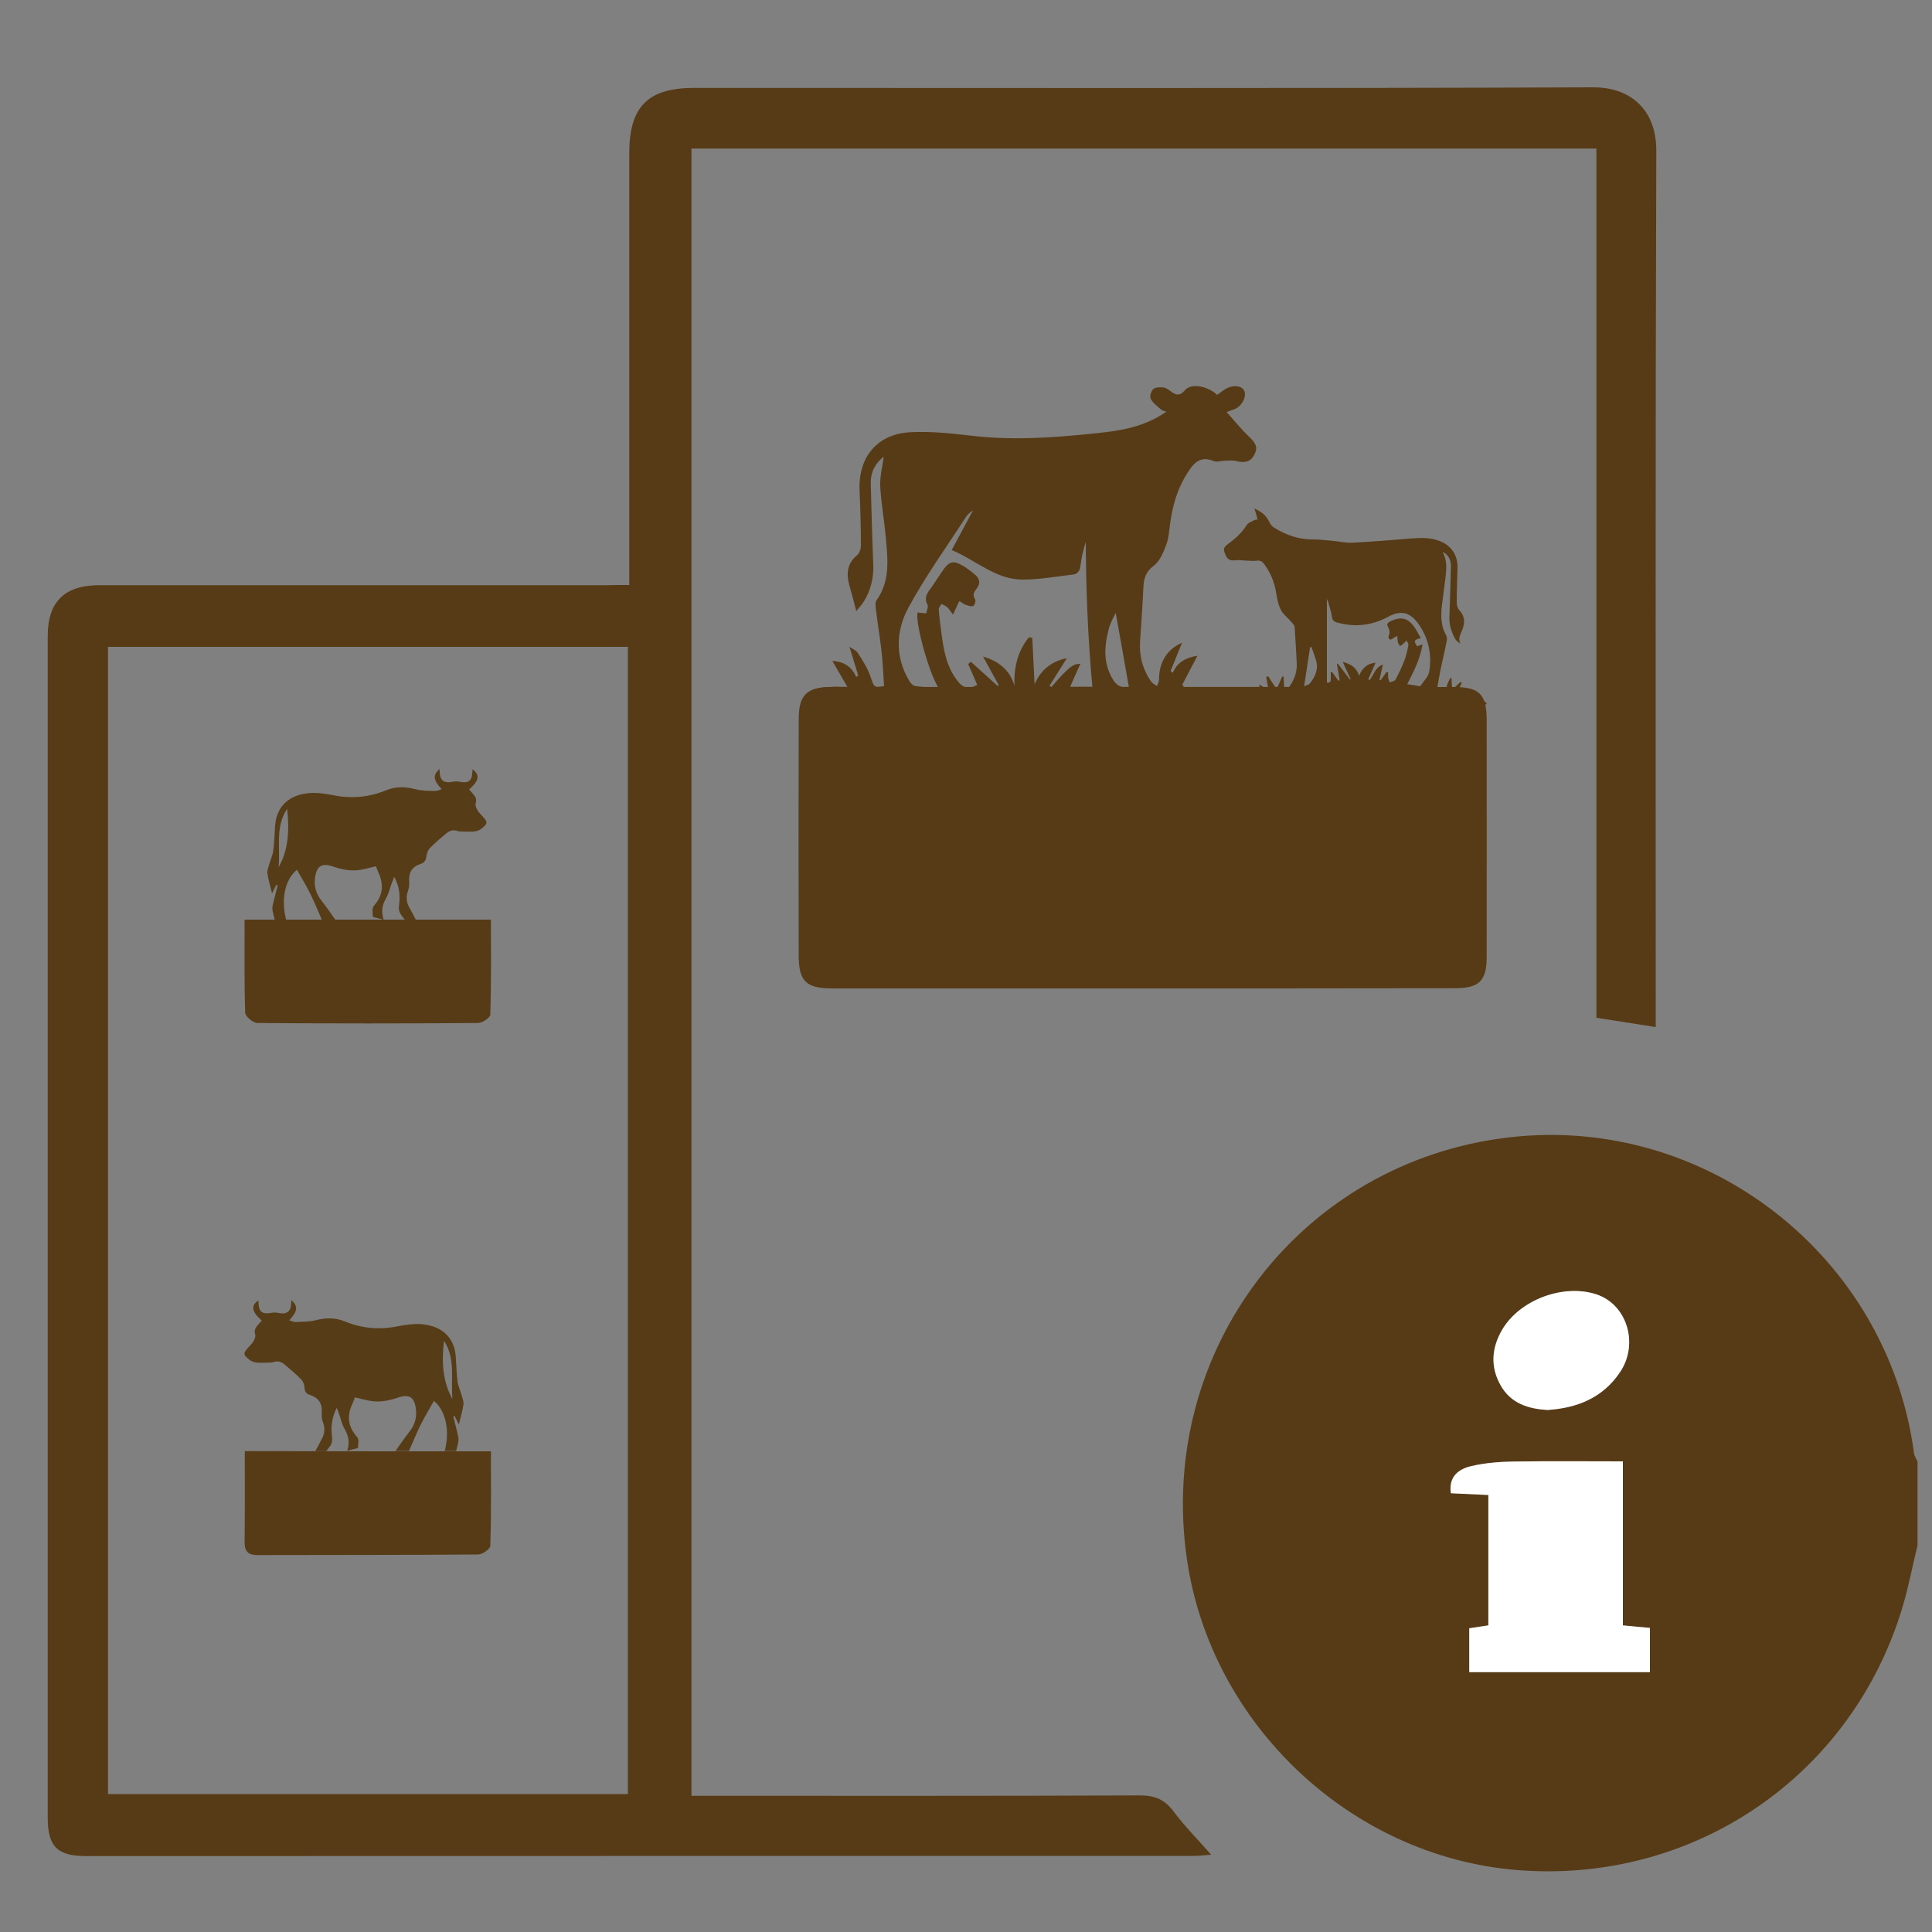 <?xml version="1.0" encoding="utf-8"?>
<!-- Generator: Adobe Illustrator 23.0.5, SVG Export Plug-In . SVG Version: 6.00 Build 0)  -->
<svg version="1.1" id="Layer_1" xmlns="http://www.w3.org/2000/svg" xmlns:xlink="http://www.w3.org/1999/xlink" x="0px" y="0px"
	 viewBox="0 0 100 100" style="enable-background:new 0 0 100 100;" xml:space="preserve">
<rect x="0" y="0" width="100" height="100" fill="#808080" stroke="none"/>
<style type="text/css">
	.st0{fill:none;stroke:#573B17;stroke-miterlimit:10;}
	.st1{fill:#573B17;}
	.st2{fill:#FFFFFF;}
	.st3{fill:none;stroke:#573B17;stroke-width:3;stroke-miterlimit:10;}
	.st4{fill:#573C18;}
</style>
<path class="st0" d="M-125.89,97.57c-0.28,0.03-0.52,0.04-0.75,0.08c-3.89,0.61-7.31-1.48-8.49-5.24c-0.11-0.34-0.06-0.96,0.15-1.12
	c1.91-1.44,3.64-3.2,6.09-3.75c0.44-0.1,0.9-0.11,1.29-0.16c-0.47-2.01-1.13-3.99-1.34-6.01c-0.22-2.17-0.03-4.38,0.08-6.57
	c0.02-0.36,0.5-0.88,0.86-0.99c0.25-0.08,0.89,0.34,1,0.66c0.89,2.5,2.75,4.21,4.6,5.95c0.45,0.43,0.97,0.78,1.42,1.21
	c1.79,1.73,3.55,2.18,6.26,1.6c4.84-1.05,9.88-1.04,14.81,0.19c0.39,0.1,0.93,0.09,1.26-0.11c3.17-1.95,6.06-4.24,8.32-7.23
	c0.52-0.68,0.8-1.55,1.29-2.26c0.26-0.38,0.74-0.62,1.12-0.92c0.3,0.39,0.8,0.76,0.86,1.19c0.6,4.23,0.24,8.36-1.52,12.31
	c-0.1,0.22-0.18,0.45-0.35,0.87c3.23-0.23,5.24,1.93,7.54,3.5c0.63,0.43,0.69,0.93,0.42,1.61c-1.58,4.01-4.54,5.7-8.84,5.03
	c-0.11-0.02-0.24,0.01-0.49,0.03c0,1.04,0.03,2.07,0,3.1c-0.11,3.77-1.32,7.15-3.62,10.15c-1.65,2.15-3.08,4.43-3.48,7.18
	c2.06,1.36,2.46,2.34,1.99,4.71c-1.02,5.14-4.43,8.11-10.32,8.87c-3.46,0.45-6.8-0.07-9.85-1.89c-2.62-1.56-4.16-3.89-4.75-6.85
	c-0.31-1.56-0.06-2.97,1.45-3.93c0.25-0.16,0.43-0.82,0.31-1.11c-0.8-1.86-1.39-3.9-2.6-5.46c-3.26-4.2-4.89-8.81-4.64-14.11
	C-125.8,97.96-125.85,97.8-125.89,97.57z M-116.4,117.94c5.46,0.79,10.74,1.16,16.01-0.05c0.6-0.14,0.96-0.29,1.08-0.93
	c0.49-2.49,1.59-4.74,3.19-6.68c3.59-4.37,4.32-9.38,3.56-14.77c-0.83-5.86-4.75-10.07-10.5-10.66c-3.36-0.34-6.82-0.27-10.19,0.07
	c-4.78,0.48-8.12,3.27-9.53,7.82c-1.81,5.83-1.59,11.57,2.22,16.73C-118.63,112.05-116.94,114.74-116.4,117.94z M-114.54,120.21
	c-0.62,0-1.25-0.04-1.86,0.01c-1.98,0.16-2.38,0.75-1.87,2.67c0.65,2.48,2.17,4.27,4.44,5.4c2.57,1.28,5.32,1.61,8.13,1.19
	c4.02-0.61,7.14-2.4,8.24-6.66c0.68-2.64,0.12-3.39-2.59-2.9C-104.88,120.79-109.69,121.05-114.54,120.21z M-88.76,77.8
	c-2.73,2.38-5.39,4.7-7.63,6.64c1.26,1.26,2.63,2.65,4.08,4.11C-89.74,85.77-88.91,81.9-88.76,77.8z M-132.92,92.38
	c0.33,0.49,0.64,1.02,1.02,1.49c1.54,1.9,3.08,2.38,5.4,1.64c0.35-0.11,0.82-0.38,0.92-0.68c0.43-1.29,0.74-2.61,1.09-3.91
	C-127.56,88.71-129.53,89.04-132.92,92.38z M-83.16,91.96c-1.02-0.7-2.03-1.49-3.14-2.1c-1.63-0.91-3.73-0.57-5.05,0.73
	c-0.15,0.15-0.24,0.5-0.19,0.72c0.28,1.08,0.57,2.15,0.95,3.2c0.12,0.32,0.49,0.65,0.82,0.78C-86.98,96.33-84.55,95.14-83.16,91.96z
	 M-127.06,78.76c-0.38,2.5,0.93,7.6,2.54,9.5c0.29,0.35,0.75,0.56,1.03,0.76c1.34-1.41,2.54-2.69,3.64-3.85
	C-122.24,83.04-124.65,80.9-127.06,78.76z"/>
<path class="st1" d="M-73.58,100.87c0,3.53,0.02,7.06-0.01,10.59c-0.01,0.75,0.16,1.26,0.82,1.76c2.64,1.97,3.2,5.78,1.25,8.73
	c-1.17,1.76-2.49,3.43-3.83,5.06c-3.49,4.23-7.02,8.42-10.55,12.61c-0.45,0.54-0.95,1.08-1.53,1.45c-0.28,0.18-0.96,0.12-1.19-0.1
	c-0.22-0.22-0.15-0.79-0.12-1.2c0.01-0.16,0.27-0.3,0.4-0.46c4.96-5.97,9.93-11.94,14.86-17.93c1.06-1.29,1.39-2.82,0.96-4.46
	c-0.69-2.66-3.43-3.69-5.53-1.94c-1.72,1.43-3.19,3.15-4.82,4.68c-5.23,4.92-10.37,9.94-15.75,14.69
	c-5.29,4.66-7.02,10.42-5.95,17.15c0.41,2.57,0.54,5.1,0.2,7.67c-0.09,0.7-0.21,1.41-1.13,1.3c-0.91-0.11-0.93-0.81-0.79-1.52
	c0.64-3.18-0.26-6.27-0.47-9.4c-0.47-6.9,1.82-12.64,7.29-17c6.91-5.51,12.88-12,19.06-18.26c0.29-0.3,0.41-0.88,0.42-1.33
	c0.13-5.98,0.24-11.96,0.34-17.94c0.05-2.63,1.17-4.51,3.64-5.57c0.34-0.15,0.6-0.72,0.71-1.14c0.95-3.76,4.53-5.97,7.95-4.83
	c2.49,0.83,3.77,2.7,4.24,5.22c1.51,8.01,1.76,16.1,1.38,24.2c-0.27,5.8-0.87,11.59-1.37,17.38c-0.36,4.1-2.07,7.61-5.05,10.41
	c-4.03,3.78-8.17,7.44-12.26,11.15c-0.83,0.75-1.78,1.39-2.5,2.24c-0.47,0.56-0.65,1.37-0.88,2.1c-0.21,0.67-0.41,1.38-1.29,1.19
	c-0.88-0.19-0.8-0.92-0.65-1.61c0.32-1.47,0.85-2.67,2.12-3.75c4.76-4.08,9.36-8.34,13.97-12.6c2.76-2.55,4.21-5.77,4.65-9.52
	c0.98-8.47,1.7-16.96,1.37-25.48c-0.2-5.13-0.86-10.25-1.44-15.36c-0.27-2.36-1.97-3.86-4-3.9c-2.09-0.04-3.92,1.58-4.35,3.89
	c-0.1,0.53-0.12,1.07-0.12,1.61c-0.01,3.41-0.01,6.81-0.01,10.22C-73.56,100.87-73.57,100.87-73.58,100.87z M-75.58,91.47
	c-1.58,0.83-2.08,2.06-2.12,3.56c-0.09,4.4-0.19,8.8-0.27,13.2c-0.03,1.4,0,2.79,0,4.27c0.86-0.15,1.59-0.27,2.39-0.41
	C-75.58,105.26-75.58,98.46-75.58,91.47z"/>
<path class="st1" d="M-144.41,100.87c0-3.41,0.01-6.81-0.01-10.22c0-0.54-0.02-1.08-0.12-1.61c-0.43-2.31-2.26-3.92-4.35-3.89
	c-2.03,0.03-3.73,1.54-4,3.9c-0.58,5.11-1.24,10.23-1.44,15.36c-0.34,8.52,0.38,17.01,1.37,25.48c0.44,3.76,1.89,6.97,4.65,9.52
	c4.6,4.26,9.21,8.52,13.97,12.6c1.27,1.09,1.8,2.28,2.12,3.75c0.15,0.69,0.23,1.42-0.65,1.61c-0.87,0.19-1.07-0.51-1.29-1.19
	c-0.23-0.73-0.41-1.55-0.88-2.1c-0.71-0.85-1.67-1.49-2.5-2.24c-4.1-3.71-8.23-7.37-12.26-11.15c-2.99-2.8-4.7-6.31-5.05-10.41
	c-0.5-5.79-1.1-11.58-1.37-17.38c-0.38-8.1-0.13-16.19,1.38-24.2c0.47-2.52,1.75-4.39,4.24-5.22c3.42-1.14,7,1.08,7.95,4.83
	c0.11,0.42,0.37,1,0.71,1.14c2.47,1.06,3.6,2.94,3.64,5.57c0.1,5.98,0.21,11.96,0.34,17.94c0.01,0.45,0.13,1.04,0.42,1.33
	c6.19,6.26,12.15,12.75,19.06,18.26c5.47,4.36,7.76,10.09,7.29,17c-0.21,3.13-1.11,6.23-0.47,9.4c0.14,0.71,0.12,1.41-0.79,1.52
	c-0.92,0.11-1.04-0.6-1.13-1.3c-0.34-2.57-0.21-5.1,0.2-7.67c1.07-6.73-0.66-12.49-5.95-17.15c-5.38-4.75-10.52-9.77-15.75-14.69
	c-1.63-1.54-3.1-3.26-4.82-4.68c-2.11-1.75-4.84-0.72-5.53,1.94c-0.43,1.64-0.09,3.17,0.96,4.46c4.93,5.99,9.9,11.96,14.86,17.93
	c0.13,0.16,0.39,0.3,0.4,0.46c0.03,0.41,0.11,0.98-0.12,1.2c-0.23,0.22-0.91,0.28-1.19,0.1c-0.58-0.37-1.07-0.91-1.53-1.45
	c-3.53-4.19-7.07-8.38-10.55-12.61c-1.35-1.63-2.66-3.3-3.83-5.06c-1.96-2.95-1.4-6.76,1.25-8.73c0.67-0.5,0.83-1,0.82-1.76
	c-0.03-3.53-0.01-7.06-0.01-10.59C-144.39,100.87-144.4,100.87-144.41,100.87z M-142.38,112.09c0.8,0.14,1.53,0.26,2.39,0.41
	c0-1.48,0.02-2.87,0-4.27c-0.08-4.4-0.17-8.8-0.27-13.2c-0.03-1.5-0.54-2.73-2.12-3.56C-142.38,98.46-142.38,105.26-142.38,112.09z"
	/>
<path class="st1" d="M-116.4,117.94c-0.55-3.2-2.24-5.89-4.15-8.48c-3.81-5.16-4.03-10.9-2.22-16.73c1.41-4.54,4.75-7.34,9.53-7.82
	c3.37-0.34,6.82-0.41,10.19-0.07c5.75,0.59,9.67,4.79,10.5,10.66c0.76,5.4,0.03,10.4-3.56,14.77c-1.6,1.94-2.7,4.18-3.19,6.68
	c-0.13,0.64-0.49,0.79-1.08,0.93C-105.66,119.1-110.93,118.73-116.4,117.94z M-115.45,105.51c0.32-0.04,0.9,0.03,1.27-0.22
	c0.44-0.29,0.97-0.86,0.97-1.29c-0.01-0.72-0.66-0.89-1.39-0.76c-2.08,0.36-2.67,0.07-3.75-1.76c-0.36-0.6-0.86-1.1-1.46-0.61
	c-0.34,0.28-0.54,1.14-0.37,1.55C-119.36,104.41-117.76,105.39-115.45,105.51z M-101.93,105.44c2.41,0.01,4.53-1.36,5.07-3.2
	c0.12-0.42-0.26-0.99-0.41-1.49c-0.46,0.15-1.18,0.17-1.33,0.47c-0.88,1.81-2.17,2.48-4.16,1.97c-0.32-0.08-0.98,0.42-1.14,0.79
	c-0.11,0.25,0.29,0.93,0.63,1.12C-102.79,105.39-102.16,105.39-101.93,105.44z"/>
<path class="st1" d="M-114.54,120.21c4.85,0.85,9.66,0.58,14.49-0.29c2.71-0.49,3.27,0.26,2.59,2.9c-1.1,4.26-4.22,6.05-8.24,6.66
	c-2.81,0.43-5.56,0.09-8.13-1.19c-2.28-1.13-3.79-2.91-4.44-5.4c-0.5-1.92-0.11-2.51,1.87-2.67
	C-115.79,120.16-115.16,120.21-114.54,120.21z M-101.53,121.61c-1.7-0.02-3.3,1-3.59,2.27c-0.09,0.38,0.12,1.06,0.41,1.24
	c0.26,0.16,1.05-0.05,1.22-0.33c0.59-1,1.31-1.39,2.47-1.17c0.29,0.06,0.95-0.41,0.96-0.66c0.02-0.38-0.3-0.86-0.62-1.14
	C-100.92,121.61-101.38,121.64-101.53,121.61z M-114.38,121.63c-0.18,0.02-0.35,0.02-0.51,0.06c-0.67,0.15-1.4,0.3-1.28,1.2
	c0.12,0.88,0.77,0.77,1.5,0.81c0.63,0.03,1.22,0.6,1.84,0.91c0.46,0.23,0.94,0.41,1.42,0.61c0.09-0.54,0.42-1.19,0.23-1.61
	C-111.78,122.28-112.96,121.71-114.38,121.63z"/>
<path class="st1" d="M-88.76,77.8c-0.14,4.1-0.98,7.97-3.55,10.76c-1.45-1.46-2.82-2.85-4.08-4.11
	C-94.15,82.5-91.49,80.18-88.76,77.8z"/>
<path class="st1" d="M-132.92,92.38c3.39-3.34,5.36-3.67,8.43-1.46c-0.35,1.3-0.66,2.63-1.09,3.91c-0.1,0.3-0.57,0.57-0.92,0.68
	c-2.32,0.73-3.85,0.26-5.4-1.64C-132.28,93.4-132.59,92.86-132.92,92.38z"/>
<path class="st1" d="M-83.16,91.96c-1.39,3.18-3.82,4.37-6.6,3.32c-0.33-0.13-0.7-0.46-0.82-0.78c-0.38-1.04-0.68-2.12-0.95-3.2
	c-0.06-0.21,0.03-0.56,0.19-0.72c1.33-1.3,3.42-1.64,5.05-0.73C-85.19,90.47-84.19,91.26-83.16,91.96z"/>
<path class="st1" d="M-127.06,78.76c2.41,2.14,4.82,4.28,7.21,6.41c-1.1,1.16-2.31,2.44-3.64,3.85c-0.28-0.21-0.74-0.42-1.03-0.76
	C-126.13,86.36-127.44,81.26-127.06,78.76z"/>
<path class="st2" d="M-115.45,105.51c-2.31-0.13-3.91-1.1-4.74-3.08c-0.17-0.41,0.03-1.27,0.37-1.55c0.6-0.49,1.11,0.01,1.46,0.61
	c1.08,1.83,1.67,2.12,3.75,1.76c0.74-0.13,1.38,0.04,1.39,0.76c0.01,0.44-0.53,1.01-0.97,1.29
	C-114.55,105.54-115.13,105.47-115.45,105.51z"/>
<path class="st1" d="M-103.64,107.53c0.26,0.04,7.25-0.85,7.25-0.85s0.96-5.02,0.92-5.36c-0.04-0.34-1.36-2.94-1.36-2.94
	s-9.82,2.3-9.99,2.51c-0.18,0.21,0.51,3.57,0.68,3.74S-103.64,107.53-103.64,107.53z"/>
<path class="st2" d="M-102.26,105.51c2.31-0.13,3.91-1.1,4.74-3.08c0.17-0.41-0.03-1.27-0.37-1.55c-0.6-0.49-1.11,0.01-1.46,0.61
	c-1.08,1.83-1.67,2.12-3.75,1.76c-0.74-0.13-1.38,0.04-1.39,0.76c-0.01,0.44,0.53,1.01,0.97,1.29
	C-103.16,105.54-102.58,105.47-102.26,105.51z"/>
<g>
	<circle class="st3" cx="221.78" cy="61.01" r="47.65"/>
	<g>
		<path class="st1" d="M238.75,49.47c0.16-0.41,0.34-0.84,0.36-1.27c0.02-0.52-0.12-1.06-0.17-1.58c-0.02-0.24-0.11-0.53-0.01-0.71
			c0.49-0.86,0.41-1.8,0.45-2.72c0.02-0.34,0.03-0.71,0.49-0.69c0.42,0.03,0.5,0.35,0.46,0.72c-0.01,0.07,0,0.14-0.01,0.21
			c-0.07,0.38,0.09,0.61,0.46,0.65c0.8,0.09,1.61,0.29,2.39,0.2c1.01-0.12,2.01-0.44,3-0.73c1.4-0.41,2.88,0.47,3.18,1.97
			c-0.21,0.06-0.43,0.12-0.66,0.18c0.1,0.25,0.17,0.44,0.24,0.61c0.18-0.06,0.34-0.12,0.63-0.23c-0.26,1.41-0.83,2.57-1.6,3.81
			c0.54,0,0.93-0.01,1.32,0c0.85,0.02,1.28-0.36,1.35-1.23c0.16-2.05-0.61-3.74-2.02-5.16c-0.27-0.27-0.65-0.45-1.01-0.59
			c-0.49-0.19-0.85-0.44-0.84-1.03c0.01-0.62,0.32-1.12,0.88-1.33c0.98-0.36,1.01-0.4,1.01-1.45c0-0.19,0-0.38,0.02-0.57
			c0.03-0.48,0.29-0.78,0.75-0.94c1.05-0.36,1.21-1.2,0.37-1.95c-0.15-0.14-0.31-0.27-0.54-0.47c2.39-0.14,3.59,0.97,3.59,3.2
			c0,0.98-0.02,1.96,0.01,2.95c0.01,0.24,0.14,0.53,0.31,0.69c0.44,0.43,0.61,0.92,0.47,1.5c-0.15,0.62-0.34,1.22-0.54,1.93
			c-0.56-0.88-1.06-1.72-1.03-2.78c0.03-1.1,0.07-2.2,0.04-3.3c-0.02-0.57-0.18-1.14-0.28-1.71c-0.06,0.01-0.11,0.02-0.17,0.03
			c-0.12,1.14-0.26,2.27-0.36,3.41c-0.11,1.33-0.18,2.66,0.66,3.83c0.1,0.14,0.08,0.4,0.06,0.59c-0.07,0.72-0.18,1.43-0.24,2.15
			c-0.05,0.71-0.06,1.42-0.09,2.15c0.5,0.1,0.84-0.03,0.95-0.67c0.09-0.55,0.42-0.99,1.07-1.34c-0.17,0.58-0.31,1.02-0.44,1.47
			c0.35-0.37,0.57-0.88,1.26-0.74c-0.21,0.43-0.41,0.83-0.63,1.28c0.5,0.03,0.89,0.03,1.28,0.09c0.41,0.06,0.67,0.51,0.44,0.79
			c-0.13,0.15-0.42,0.22-0.63,0.22c-2.45,0.02-4.89,0.01-7.34,0.01c-5.96,0-11.92-0.01-17.88-0.01c-0.17,0-0.37,0.05-0.51-0.03
			c-0.19-0.11-0.44-0.29-0.46-0.46c-0.01-0.17,0.2-0.42,0.38-0.51c0.18-0.1,0.43-0.06,0.66-0.06c0.59-0.01,1.19,0,1.9,0
			c-0.26-0.83-0.41-1.63-0.76-2.34c-0.2-0.4-0.36-0.76-0.35-1.2c0.01-0.35-0.13-0.56-0.44-0.73c-0.33-0.18-0.6-0.45-0.9-0.68
			c0.03-0.05,0.06-0.1,0.09-0.15c0.33,0.09,0.66,0.19,0.99,0.28c0.02-0.03,0.04-0.07,0.06-0.1c-0.29-0.23-0.57-0.45-0.86-0.68
			c0.04-0.06,0.07-0.13,0.11-0.19c0.6,0.24,1.19,0.47,1.77,0.7c0.02-0.07,0.04-0.23,0.1-0.37c0.95-2.19,1.9-4.39,2.88-6.57
			c0.23-0.51,0.51-1.02,0.86-1.46c0.71-0.89,1.71-1.17,2.85-1.26c-0.49,0.72-0.49,0.72-0.19,1.6c0.03,0.08,0.06,0.16,0.08,0.25
			c0.27,0.92-0.05,1.67-0.9,2.11c-0.26,0.13-0.53,0.25-0.78,0.4c-0.73,0.43-0.78,1.2-0.1,1.67c0.54,0.37,0.81,0.84,0.91,1.48
			c0.06,0.37,0.23,0.88,0.5,1.02c0.64,0.33,0.64,0.81,0.6,1.37c-0.12,1.57,0.08,3.17-0.41,4.77
			C238.26,49.94,238.59,49.89,238.75,49.47z M245.01,47.9c-0.24,0.65-0.43,1.17-0.62,1.69c0.02,0.01,0.04,0.02,0.06,0.03
			c0.28-0.36,0.57-0.72,0.85-1.08c0.06,0.03,0.12,0.06,0.18,0.1c-0.05,0.29-0.11,0.58-0.17,0.93c0.21-0.13,0.37-0.24,0.58-0.37
			c0.08,0.23,0.15,0.42,0.25,0.7c0.2-0.1,0.43-0.16,0.55-0.3c0.78-0.93,1.26-2.01,1.48-3.19c0.03-0.15-0.12-0.33-0.19-0.5
			c-0.14,0.11-0.27,0.23-0.42,0.33c-0.15,0.1-0.32,0.18-0.47,0.27c-0.05-0.15-0.1-0.3-0.15-0.46c-0.04-0.12-0.06-0.25-0.09-0.37
			c-0.13,0.06-0.26,0.11-0.39,0.17c-0.16,0.08-0.32,0.16-0.49,0.24c-0.01-0.19-0.02-0.39-0.05-0.58c-0.02-0.15-0.02-0.33-0.11-0.44
			c-0.07-0.09-0.28-0.16-0.38-0.12c-1.7,0.71-3.41,0.71-5.27-0.04c0,1.69,0,3.29,0,4.91c0.75,0.13,0.78,0.1,0.8-0.81
			c0.23,0.14,0.44,0.26,0.75,0.45c-0.12-0.44-0.21-0.78-0.3-1.12c0.03-0.03,0.06-0.06,0.09-0.09c0.32,0.37,0.65,0.75,0.97,1.12
			c0.03-0.01,0.07-0.01,0.1-0.02c-0.19-0.5-0.37-0.99-0.55-1.45c0.43,0.02,0.63,0.23,1.18,1.33c0.05-0.46,0.09-0.85,0.13-1.24
			c0.07-0.01,0.13-0.02,0.2-0.03c0.09,0.39,0.18,0.77,0.29,1.24C244.06,48.68,244.3,48.17,245.01,47.9z M235.46,45.14
			c-0.31-0.13-0.59-0.1-0.7,0.2c-0.12,0.3-0.19,0.67-0.13,0.98c0.14,0.69,0.17,1.27-0.34,1.88c-0.28,0.34-0.27,0.93-0.37,1.41
			c-0.02,0.08,0.14,0.29,0.2,0.28c0.26-0.01,0.52-0.07,0.77-0.15c0.07-0.02,0.08-0.21,0.13-0.36c0.16,0.09,0.32,0.17,0.55,0.29
			c-0.06-0.23-0.1-0.4-0.15-0.56c0.02-0.02,0.05-0.04,0.07-0.07c0.22,0.27,0.45,0.53,0.69,0.83c1.34-1.28,0.68-2.87,0.91-4.14
			C236.46,45.51,235.95,45.34,235.46,45.14z"/>
		<path class="st1" d="M240.1,35.14c0.18,0.52,0.51,0.99,0.44,1.38c-0.07,0.38-0.55,0.69-0.86,1.02c-1,1.09-0.85,2.49,0.37,3.32
			c0.66,0.44,1.31,0.89,2.01,1.27c0.91,0.5,2.05,0.21,2.58-0.58c0.49-0.74,0.32-1.53-0.42-2.02c-0.18-0.12-0.39-0.25-0.5-0.43
			c-0.31-0.51,0.08-1.11,0.71-1.1c0.33,0.01,0.65,0.08,0.97,0.12c0.65,0.07,1.18-0.13,1.57-0.68c0.39-0.56,0.45-1.17,0.15-1.76
			c-0.13-0.24-0.48-0.52-0.74-0.52C244.28,35.12,242.18,35.14,240.1,35.14z"/>
	</g>
	<g>
		<path class="st1" d="M205.66,31.8c-0.52-1.08-0.86-2.19-0.64-3.39c0.33-1.84,1.38-3.13,3.04-3.92c0.26-0.12,0.62-0.04,0.93-0.05
			c-0.08,0.28-0.09,0.6-0.24,0.83c-0.65,1.02-1.11,2.08-1.12,3.36c2.66-1.49,4.64-1.36,7.6,0.47c0.65-0.75,0.63-1.62,0.38-2.49
			c-0.16-0.57-0.45-1.11-0.66-1.67c-0.06-0.15-0.08-0.43,0-0.5c0.12-0.1,0.36-0.09,0.53-0.06c0.15,0.03,0.3,0.15,0.43,0.24
			c2.6,1.71,3.06,4.66,1.13,7.22c-0.22,0.29-0.59,0.55-0.2,0.98c0.78-0.3,1.55-0.62,2.33-0.88c1.04-0.35,2.08-0.22,3.09,0.17
			c0.87,0.34,1.15,0.91,0.94,1.83c-0.46,1.99-2.87,3.54-5.01,3.16c-0.59-0.1-0.83,0.02-0.97,0.58c-0.13,0.5-0.33,0.98-0.68,1.51
			c-0.14-0.62-0.35-1.24-0.41-1.87c-0.05-0.61,0.01-1.24,0.1-1.86c0.49-3.48-2.74-6.69-6.01-5.95c-1.28,0.29-1.64,0.94-0.99,2.07
			c0.44,0.76,1,1.47,1.64,2.07c1.66,1.58,3.04,3.36,4.16,5.37c1.19,2.13,2.63,4.05,4.66,5.49c0.26,0.19,0.48,0.63,0.48,0.96
			c0,0.88-0.09,1.77-0.21,2.64c-0.1,0.78-0.64,1.2-1.4,1.31c-0.7,0.1-1.42,0.23-2.09,0.44c-1.33,0.42-2.52,0.31-3.63-0.62
			c-0.51-0.42-1.12-0.73-1.73-1.01c-0.95-0.44-1.93-0.85-2.92-1.21c-3.65-1.34-5.67-4.11-6.71-7.69c-0.32-1.1-0.41-2.26-0.61-3.39
			c-0.07-0.42,0.1-0.61,0.52-0.67c0.61-0.08,1.21-0.22,1.82-0.49c-0.19-0.02-0.37-0.06-0.56-0.07c-2.2-0.18-4.08-1.79-4.59-3.94
			c-0.3-1.25,0.11-1.87,1.37-2.08c1.94-0.33,3.54,0.29,4.81,1.78c0.41,0.48,0.84,0.96,1.25,1.44
			C205.56,31.88,205.61,31.84,205.66,31.8z M216.93,46.9c0.77,0.05,1.57,0.28,1.69-0.84c0.01-0.08,0.13-0.14,0.18-0.22
			c0.09-0.17,0.17-0.36,0.25-0.54c-0.18-0.08-0.37-0.23-0.55-0.24c-0.88-0.05-1.76-0.08-2.64-0.1c-0.55-0.01-0.75,0.19-0.82,0.77
			C216.06,45.16,216.97,45.46,216.93,46.9z M210.46,37.46c-0.01-0.1-0.01-0.19-0.02-0.29c-0.27-0.17-0.58-0.49-0.82-0.45
			c-0.24,0.04-0.52,0.44-0.56,0.71c-0.02,0.16,0.41,0.54,0.62,0.53C209.95,37.95,210.2,37.64,210.46,37.46z"/>
		<path class="st1" d="M207.2,50.09c-0.99,2.6-0.83,5.07,0.56,7.52c-0.29,0.03-0.46,0.1-0.59,0.06c-0.87-0.32-1.8-0.55-2.57-1.03
			c-2.34-1.44-4.58-3.05-6.94-4.47c-2.22-1.35-4.63-2.29-7.24-2.6c-0.51-0.06-0.69-0.24-0.69-0.76c0-3.26-0.02-6.51-0.07-9.77
			c-0.01-0.78,0.27-1.12,1.03-1.35c1.78-0.53,3.53-1.19,5.29-1.79c0.22-0.08,0.44-0.15,0.62-0.21c0.24,1.55,0.37,3.05,0.71,4.51
			c0.82,3.52,2.65,6.43,5.59,8.6c1.03,0.76,2.19,1.16,3.48,1.17C206.63,49.96,206.88,50.04,207.2,50.09z"/>
		<path class="st1" d="M209.39,47.71c-1.15,1.18-2.94,1.42-4.57,0.74c-1.51-0.63-2.75-1.63-3.74-2.93c-2.23-2.96-3.13-6.35-3.26-10
			c-0.01-0.42,1.13-1.21,1.5-1.01c0.15,0.08,0.24,0.34,0.27,0.54c0.11,0.8,0.17,1.62,0.29,2.42c0.44,2.98,1.49,5.68,3.68,7.84
			c0.83,0.83,1.77,1.39,2.99,1.55C207.47,46.98,208.35,47.39,209.39,47.71z"/>
	</g>
</g>
<g>
	<path class="st1" d="M65.54,35.04c0.03-0.01,0.06-0.03,0.1-0.04c0.15,0.24,0.3,0.47,0.44,0.67c0.08-0.19,0.19-0.42,0.29-0.66
		c0.02,0.01,0.04,0.01,0.07,0.02c0.01,0.22,0.02,0.44,0.04,0.65c0.02,0.01,0.04,0.02,0.06,0.04c0.07-0.06,0.16-0.12,0.21-0.2
		c0.25-0.35,0.39-0.75,0.37-1.18c-0.03-0.63-0.07-1.26-0.11-1.89c-0.01-0.09-0.09-0.17-0.16-0.25c-0.19-0.22-0.44-0.4-0.56-0.65
		c-0.14-0.27-0.19-0.58-0.24-0.89c-0.09-0.55-0.3-1.04-0.63-1.48c-0.1-0.13-0.2-0.18-0.37-0.16c-0.16,0.03-0.34,0-0.51,0
		c-0.2-0.01-0.4-0.04-0.59-0.02c-0.26,0.03-0.41-0.03-0.51-0.26c-0.14-0.31-0.12-0.4,0.12-0.58c0.38-0.28,0.73-0.59,0.98-1
		c0.07-0.11,0.24-0.16,0.37-0.23c0.05-0.03,0.12-0.03,0.18-0.04c-0.05-0.2-0.1-0.37-0.16-0.57c0.48,0.23,0.61,0.38,0.81,0.77
		c0.04,0.08,0.12,0.16,0.19,0.21c0.62,0.39,1.29,0.63,2.04,0.62c0.35,0,0.71,0.05,1.07,0.08c0.32,0.03,0.65,0.11,0.97,0.09
		c0.97-0.05,1.94-0.13,2.91-0.21c0.53-0.04,1.05-0.08,1.56,0.11c0.63,0.23,0.97,0.73,0.96,1.39c-0.01,0.6-0.04,1.2-0.04,1.8
		c0,0.13,0.04,0.31,0.13,0.4c0.29,0.3,0.3,0.63,0.17,0.99c-0.09,0.24-0.25,0.46-0.11,0.75c-0.11-0.08-0.21-0.15-0.27-0.25
		c-0.19-0.34-0.31-0.71-0.3-1.11c0.03-0.88,0.06-1.77,0.08-2.65c0.01-0.35-0.16-0.63-0.43-0.74c0.24,0.43,0.2,0.87,0.15,1.32
		c-0.06,0.49-0.13,0.98-0.19,1.47c-0.06,0.53-0.05,1.05,0.23,1.54c0.05,0.09,0.03,0.23,0.01,0.34c-0.09,0.46-0.2,0.92-0.3,1.38
		c-0.07,0.34-0.13,0.68-0.19,1.06c0.04,0.01,0.13,0.02,0.22,0.04c0.15,0.04,0.26,0.04,0.28-0.17c0.02-0.16,0.12-0.31,0.19-0.46
		c0.02,0,0.04,0.01,0.06,0.01c0.01,0.21,0.02,0.42,0.03,0.62c0.15-0.15,0.29-0.29,0.43-0.42c0.02,0.02,0.04,0.03,0.07,0.05
		c-0.04,0.08-0.08,0.17-0.12,0.25c-0.11,0.25-0.1,0.28,0.16,0.35c0.35,0.1,0.71,0.19,1.05,0.3c0.08,0.03,0.14,0.11,0.21,0.17
		c-0.08,0.07-0.12,0.07-0.16,0.07c-4.19,0-8.37,0-12.56,0c-0.11,0-0.22-0.08-0.33-0.12c0.1-0.06,0.18-0.14,0.29-0.17
		c0.36-0.11,0.73-0.21,1.11-0.31c-0.05-0.15-0.09-0.28-0.14-0.41c0.01-0.01,0.03-0.03,0.04-0.04c0.14,0.1,0.28,0.19,0.46,0.32
		C65.62,35.51,65.58,35.28,65.54,35.04z M73.35,33.45c0.08-0.03,0.16-0.05,0.28-0.1c-0.12,0.76-0.45,1.39-0.79,2.06
		c0.2,0.03,0.4,0.07,0.59,0.1c0.04,0.01,0.1,0,0.11-0.03c0.16-0.24,0.4-0.47,0.44-0.73c0.13-0.84-0.02-1.64-0.5-2.37
		c-0.44-0.66-0.92-0.84-1.62-0.46c-0.85,0.46-1.73,0.56-2.66,0.3c-0.16-0.05-0.24-0.12-0.26-0.29c-0.04-0.27-0.13-0.54-0.2-0.8
		c-0.01-0.03-0.03-0.06-0.06-0.12c0,1.48,0,2.88,0,4.32c0.09,0.01,0.21,0.01,0.2-0.18c0-0.12,0-0.23,0-0.35
		c0.02-0.01,0.05-0.01,0.07-0.02c0.11,0.15,0.21,0.3,0.32,0.45c0.02-0.01,0.04-0.01,0.07-0.02c-0.05-0.28-0.09-0.55-0.14-0.83
		c0.01-0.01,0.03-0.03,0.04-0.04c0.21,0.28,0.42,0.55,0.63,0.83c0.01-0.01,0.03-0.01,0.04-0.02c-0.14-0.29-0.27-0.58-0.41-0.89
		c0.37,0.1,0.7,0.25,0.85,0.72c0.17-0.44,0.45-0.64,0.85-0.68c-0.13,0.29-0.26,0.58-0.38,0.86c0.02,0.01,0.05,0.03,0.07,0.04
		c0.22-0.27,0.29-0.67,0.69-0.8c-0.06,0.27-0.12,0.53-0.18,0.79c0.02,0.01,0.04,0.01,0.06,0.02c0.1-0.14,0.21-0.29,0.31-0.43
		c0.03,0.01,0.05,0.01,0.08,0.02c0,0.09-0.01,0.18,0,0.27c0.01,0.09,0.05,0.17,0.08,0.25c0.1-0.04,0.26-0.06,0.3-0.14
		c0.17-0.32,0.33-0.65,0.46-0.99c0.1-0.26,0.16-0.54,0.21-0.82c0.01-0.06-0.07-0.14-0.1-0.22c-0.05,0.05-0.09,0.11-0.14,0.15
		c-0.06,0.05-0.13,0.1-0.19,0.14c-0.04-0.06-0.1-0.12-0.11-0.18c-0.03-0.1-0.02-0.21-0.04-0.35c-0.08,0.05-0.1,0.06-0.12,0.07
		c-0.08,0.04-0.19,0.14-0.24,0.12c-0.13-0.05-0.09-0.17-0.05-0.29c0.03-0.09,0-0.24-0.05-0.33c-0.1-0.16-0.06-0.24,0.1-0.32
		c0.56-0.27,0.92-0.18,1.27,0.33c0.11,0.16,0.2,0.35,0.31,0.54C73.19,33.11,73.16,33.17,73.35,33.45z M67.79,35.38
		c0.31-0.37,0.47-0.78,0.31-1.26c-0.07-0.21-0.14-0.42-0.22-0.63c-0.02,0-0.05,0-0.07,0.01c-0.1,0.65-0.2,1.3-0.31,2.02
		C67.63,35.46,67.74,35.45,67.79,35.38z"/>
	<path class="st1" d="M43.86,35.55c-0.29-0.5-0.52-0.9-0.78-1.34c0.61,0.03,1,0.3,1.24,0.83c0.03-0.03,0.07-0.05,0.1-0.08
		c-0.15-0.48-0.29-0.96-0.45-1.48c0.14,0.1,0.33,0.17,0.42,0.3c0.25,0.39,0.51,0.79,0.66,1.22c0.2,0.58,0.17,0.6,0.71,0.51
		c-0.04-0.6-0.07-1.19-0.13-1.77c-0.08-0.72-0.2-1.45-0.29-2.17c-0.02-0.17-0.05-0.38,0.03-0.5c0.74-1.04,0.57-2.2,0.47-3.35
		c-0.08-0.86-0.24-1.71-0.28-2.57c-0.02-0.51,0.12-1.02,0.18-1.51c-0.42,0.32-0.68,0.78-0.67,1.38c0.04,1.39,0.07,2.78,0.13,4.17
		c0.03,0.7-0.12,1.34-0.48,1.93c-0.12,0.2-0.3,0.38-0.4,0.51c-0.12-0.46-0.23-0.9-0.36-1.34c-0.16-0.59-0.12-1.12,0.4-1.55
		c0.12-0.1,0.2-0.32,0.2-0.49c0-0.97-0.03-1.93-0.07-2.9c-0.06-1.72,0.94-2.91,2.67-2.98c1.03-0.05,2.07,0.06,3.1,0.18
		c2.18,0.26,4.34,0.1,6.52-0.13c1.28-0.13,2.48-0.34,3.59-1.11c-0.1-0.04-0.2-0.05-0.26-0.1c-0.2-0.18-0.43-0.34-0.55-0.57
		c-0.06-0.12,0.02-0.4,0.13-0.5c0.11-0.1,0.34-0.1,0.51-0.09c0.12,0.01,0.25,0.09,0.35,0.17c0.28,0.21,0.48,0.33,0.79-0.03
		c0.33-0.38,1.19-0.2,1.66,0.25c0.16-0.11,0.32-0.25,0.49-0.34c0.38-0.19,0.78-0.13,0.91,0.12c0.13,0.27-0.08,0.74-0.42,0.92
		c-0.11,0.06-0.24,0.09-0.49,0.19c0.4,0.44,0.73,0.86,1.11,1.22c0.42,0.4,0.53,0.62,0.31,1.01c-0.22,0.4-0.56,0.4-0.95,0.3
		c-0.19-0.05-0.4-0.01-0.6-0.01c-0.17,0-0.37,0.08-0.52,0.02c-0.77-0.32-1.1,0.16-1.44,0.71c-0.49,0.79-0.72,1.66-0.84,2.56
		c-0.05,0.36-0.07,0.74-0.2,1.07c-0.15,0.39-0.33,0.84-0.64,1.07c-0.43,0.32-0.52,0.68-0.54,1.15c-0.04,0.92-0.11,1.84-0.17,2.76
		c-0.05,0.77,0.14,1.48,0.59,2.11c0.07,0.09,0.19,0.14,0.29,0.21c0.04-0.11,0.1-0.23,0.1-0.34c0-0.89,0.41-1.56,1.19-1.9
		c-0.2,0.5-0.4,0.98-0.59,1.46c0.04,0.03,0.08,0.06,0.11,0.1c0.25-0.59,0.73-0.8,1.28-0.89c-0.26,0.5-0.52,1-0.78,1.49
		c0.03,0.05,0.06,0.1,0.08,0.15c0.47,0,0.95-0.02,1.42,0.01c0.19,0.01,0.42,0.08,0.54,0.21c0.22,0.24-0.01,0.69-0.38,0.76
		c-0.13,0.02-0.26,0.01-0.39,0.01c-6.57,0-13.14,0-19.71,0c-0.36,0-0.78,0.08-0.84-0.45c-0.04-0.35,0.2-0.51,0.82-0.55
		c0.18-0.01,0.35-0.02,0.53-0.03C43.42,35.55,43.58,35.55,43.86,35.55z M49.66,31.11c-0.06,0.12-0.1,0.19-0.13,0.27
		c-0.07,0.14-0.14,0.29-0.2,0.43c-0.1-0.12-0.18-0.26-0.29-0.37c-0.08-0.08-0.2-0.12-0.31-0.18c-0.05,0.09-0.14,0.19-0.14,0.28
		c0.03,0.44,0.09,0.87,0.15,1.31c0.11,0.85,0.27,1.68,0.81,2.38c0.29,0.39,0.6,0.46,1.03,0.22c-0.15-0.36-0.31-0.72-0.47-1.08
		c0.05-0.04,0.1-0.08,0.14-0.12c0.46,0.42,0.92,0.83,1.38,1.25c0.02-0.01,0.05-0.02,0.07-0.03c-0.27-0.48-0.53-0.96-0.82-1.49
		c0.79,0.24,1.38,0.67,1.63,1.52c-0.04-0.96,0.17-1.8,0.74-2.51c0.06,0.01,0.12,0.01,0.18,0.02c0.04,0.8,0.08,1.6,0.12,2.41
		c0.31-0.74,0.88-1.2,1.67-1.35c-0.3,0.48-0.6,0.95-0.9,1.43c0.03,0.02,0.06,0.04,0.1,0.06c0.89-1.03,1.12-1.21,1.5-1.2
		c-0.17,0.37-0.34,0.76-0.53,1.19c0.48,0,0.84,0,1.15,0c-0.23-2.52-0.33-5-0.34-7.5c-0.13,0.4-0.22,0.8-0.27,1.2
		c-0.03,0.26-0.12,0.46-0.4,0.49c-0.87,0.1-1.73,0.26-2.6,0.26c-1.4,0-2.42-1.01-3.67-1.53c0.38-0.71,0.74-1.38,1.1-2.05
		c-0.15,0.09-0.28,0.21-0.37,0.35c-1.01,1.56-2.1,3.07-2.98,4.7c-0.63,1.17-0.69,2.5,0.03,3.73c0.07,0.13,0.2,0.29,0.33,0.31
		c0.38,0.06,0.77,0.06,1.2,0.08c-0.5-0.77-1.23-3.47-1.07-3.89c0.13,0.02,0.27,0.03,0.44,0.05c0.03-0.17,0.12-0.34,0.07-0.44
		c-0.25-0.47,0.1-0.73,0.3-1.05c0.13-0.21,0.28-0.41,0.41-0.62c0.42-0.63,0.61-0.68,1.26-0.27c0.18,0.12,0.36,0.26,0.52,0.4
		c0.21,0.19,0.25,0.43,0.07,0.67c-0.14,0.18-0.26,0.33-0.1,0.58c0.05,0.07-0.01,0.28-0.09,0.34c-0.07,0.05-0.24,0-0.35-0.04
		C49.88,31.28,49.79,31.19,49.66,31.11z M58.43,35.56c-0.23-1.3-0.45-2.57-0.68-3.83c-0.19,0.33-0.33,0.65-0.4,0.98
		c-0.19,0.79-0.23,1.56,0.18,2.33C57.76,35.49,58.04,35.63,58.43,35.56z"/>
	<path class="st1" d="M99.25,79.99c-0.26,1.06-0.46,2.13-0.77,3.17c-2.62,8.79-10.86,14.39-20,13.63
		c-8.59-0.72-15.82-7.56-17.05-16.12c-1.55-10.79,5.92-20.55,16.68-21.8c10.2-1.19,19.61,6.15,20.96,16.36
		c0.02,0.14,0.12,0.28,0.18,0.42C99.25,77.09,99.25,78.54,99.25,79.99z M84,75.64c-1.98,0-3.83-0.02-5.68,0.01
		c-0.72,0.01-1.45,0.07-2.15,0.23c-0.67,0.15-1.21,0.54-1.08,1.41c0.67,0.03,1.31,0.06,1.94,0.09c0,2.31,0,4.53,0,6.75
		c-0.37,0.05-0.67,0.1-0.99,0.15c0,0.79,0,1.53,0,2.27c3.16,0,6.26,0,9.35,0c0-0.8,0-1.54,0-2.29c-0.49-0.05-0.91-0.09-1.4-0.13
		c0-1.5,0-2.91,0-4.32C84,78.37,84,76.93,84,75.64z M80.09,72.98c1.57-0.1,2.87-0.64,3.75-1.94c1.01-1.48,0.37-3.54-1.23-4.05
		c-1.7-0.54-3.95,0.29-4.86,1.84c-0.55,0.93-0.63,1.9-0.08,2.87C78.2,72.66,79.13,72.92,80.09,72.98z"/>
	<path class="st1" d="M32.57,30.28c0-0.51,0-0.89,0-1.26c0-7.03,0-14.05,0-21.08c0-2.42,0.96-3.39,3.36-3.39
		c15.5,0,31.01,0.03,46.51-0.03c2.09-0.01,3.3,1.29,3.29,3.29c-0.05,14.72-0.03,29.43-0.03,44.15c0,0.37,0,0.74,0,1.2
		c-1.07-0.17-2.01-0.31-3.07-0.48c0-14.98,0-29.96,0-44.99c-15.66,0-31.21,0-46.84,0c0,28.39,0,56.76,0,85.26c0.4,0,0.8,0,1.2,0
		c7.34,0,14.68,0.01,22.03-0.02c0.78,0,1.28,0.23,1.74,0.85c0.56,0.75,1.23,1.42,1.93,2.22c-0.35,0.02-0.61,0.06-0.87,0.06
		c-19.13,0-38.25,0.01-57.38,0.01c-1.47,0-1.97-0.5-1.97-1.98c0-20.39,0-40.77,0-61.16c0-1.78,0.86-2.64,2.68-2.64
		c8.73,0,17.46,0,26.19,0C31.69,30.28,32.07,30.28,32.57,30.28z M5.59,33.48c0,19.82,0,39.58,0,59.38c9.01,0,17.96,0,26.91,0
		c0-19.84,0-39.6,0-59.38C23.5,33.48,14.57,33.48,5.59,33.48z"/>
	<path class="st1" d="M59.15,51.16c-5.35,0-10.71,0-16.06,0c-1.37,0-1.75-0.36-1.75-1.72c-0.01-4.06-0.01-8.12,0-12.19
		c0-1.28,0.4-1.69,1.71-1.69c10.74-0.01,21.48-0.01,32.21,0c1.32,0,1.68,0.38,1.69,1.69c0,4.09,0.01,8.19,0,12.28
		c0,1.24-0.39,1.62-1.64,1.62C69.92,51.16,64.54,51.16,59.15,51.16z"/>
	<path class="st2" d="M84,75.64c0,1.29,0,2.73,0,4.17c0,1.41,0,2.83,0,4.32c0.49,0.05,0.91,0.09,1.4,0.13c0,0.76,0,1.49,0,2.29
		c-3.09,0-6.19,0-9.35,0c0-0.75,0-1.49,0-2.27c0.31-0.05,0.62-0.09,0.99-0.15c0-2.23,0-4.44,0-6.75c-0.63-0.03-1.28-0.06-1.94-0.09
		c-0.13-0.87,0.41-1.26,1.08-1.41c0.7-0.16,1.43-0.22,2.15-0.23C80.17,75.62,82.02,75.64,84,75.64z"/>
	<path class="st2" d="M80.09,72.98c-0.96-0.06-1.88-0.32-2.42-1.28c-0.54-0.96-0.46-1.94,0.08-2.87c0.91-1.55,3.15-2.39,4.86-1.84
		c1.6,0.51,2.24,2.57,1.23,4.05C82.96,72.34,81.65,72.88,80.09,72.98z"/>
	<path class="st1" d="M12.66,47.6c4.3,0,8.47,0,12.75,0c0,1.66,0.02,3.28-0.03,4.91c0,0.16-0.41,0.44-0.64,0.44
		c-3.8,0.03-7.61,0.03-11.41,0c-0.23,0-0.64-0.34-0.64-0.54C12.64,50.84,12.66,49.28,12.66,47.6z"/>
	<path class="st1" d="M25.41,75.12c0,1.64,0.02,3.27-0.03,4.89c0,0.16-0.41,0.45-0.63,0.45c-3.81,0.03-7.62,0.02-11.42,0.03
		c-0.48,0-0.67-0.18-0.67-0.67c0.02-1.54,0.01-3.08,0.01-4.71C16.91,75.12,21.1,75.12,25.41,75.12z"/>
	<path class="st4" d="M20.4,45.38c-0.04,0.12-0.08,0.23-0.13,0.35c-0.09,0.26-0.16,0.54-0.29,0.77c-0.2,0.34-0.26,0.69-0.12,1.1
		c-0.23-0.05-0.41-0.1-0.56-0.14c-0.01-0.13-0.02-0.24-0.02-0.34c0-0.05,0.01-0.1,0.02-0.14c0.02-0.05,0.05-0.09,0.08-0.13
		c0.45-0.52,0.49-1.09,0.2-1.7c-0.04-0.09-0.07-0.19-0.11-0.28c0-0.01-0.01-0.01-0.02-0.03c-0.26,0.06-0.51,0.13-0.78,0.18
		c-0.51,0.09-0.99-0.02-1.47-0.18c-0.54-0.18-0.8-0.01-0.89,0.55c-0.07,0.46,0.04,0.87,0.34,1.24c0.24,0.3,0.45,0.62,0.71,0.98
		c-0.27,0-0.47,0-0.7,0c-0.19-0.43-0.37-0.88-0.58-1.31c-0.22-0.44-0.47-0.86-0.71-1.28c-0.61,0.49-0.84,1.51-0.56,2.59
		c-0.21,0-0.42,0-0.59,0c-0.04-0.19-0.1-0.36-0.12-0.54c-0.01-0.1,0.01-0.22,0.04-0.32c0.07-0.31,0.16-0.61,0.23-0.92
		c-0.02-0.01-0.05-0.02-0.07-0.03c-0.07,0.14-0.14,0.28-0.22,0.44c-0.09-0.36-0.19-0.7-0.24-1.04c-0.02-0.15,0.06-0.32,0.1-0.48
		c0.07-0.24,0.18-0.47,0.21-0.72c0.05-0.42,0.06-0.85,0.09-1.27c0.08-1.04,0.77-1.6,1.77-1.68c0.41-0.03,0.83,0.03,1.24,0.11
		c0.94,0.19,1.84,0.11,2.72-0.25c0.51-0.21,1.01-0.2,1.54-0.06c0.33,0.09,0.68,0.08,1.03,0.09c0.1,0,0.21-0.06,0.32-0.09
		c-0.44-0.48-0.47-0.72-0.11-1.05c0,0.07,0.01,0.12,0.01,0.18c0.01,0.41,0.23,0.57,0.64,0.49c0.12-0.03,0.25-0.03,0.38-0.01
		c0.48,0.1,0.66-0.04,0.67-0.54c0-0.03,0.01-0.06,0.01-0.1c0.39,0.28,0.34,0.6-0.18,1.04c0.07,0.08,0.14,0.16,0.21,0.24
		c0.12,0.14,0.2,0.27,0.13,0.48c-0.03,0.1,0.03,0.25,0.09,0.35c0.08,0.14,0.21,0.25,0.31,0.37c0.1,0.12,0.23,0.26,0.11,0.4
		c-0.12,0.14-0.28,0.27-0.45,0.31c-0.23,0.06-0.48,0.03-0.73,0.03c-0.09,0-0.19,0-0.28-0.03c-0.21-0.07-0.39-0.02-0.55,0.11
		c-0.3,0.25-0.6,0.5-0.87,0.78c-0.1,0.1-0.16,0.28-0.18,0.43c-0.02,0.2-0.11,0.32-0.28,0.38c-0.46,0.14-0.65,0.45-0.61,0.93
		c0.01,0.16-0.01,0.34-0.07,0.5C21,46.43,21.04,46.72,21.2,47c0.11,0.19,0.21,0.38,0.32,0.6c-0.23,0-0.43,0-0.57,0
		c-0.11-0.15-0.22-0.26-0.27-0.4c-0.05-0.12-0.04-0.26-0.02-0.39C20.72,46.31,20.66,45.84,20.4,45.38z M14.86,41.87
		c-0.63,0.94-0.34,2.01-0.44,3.02C14.95,43.95,14.98,42.92,14.86,41.87z"/>
	<path class="st4" d="M17.18,74.32c0.02,0.13,0.02,0.28-0.02,0.39c-0.05,0.14-0.17,0.25-0.27,0.4c-0.14,0-0.34,0-0.57,0
		c0.12-0.21,0.22-0.41,0.32-0.6c0.16-0.28,0.2-0.56,0.08-0.88c-0.06-0.15-0.08-0.33-0.07-0.5c0.04-0.48-0.15-0.78-0.61-0.93
		c-0.18-0.05-0.27-0.17-0.28-0.38c-0.01-0.15-0.07-0.33-0.18-0.43c-0.27-0.28-0.57-0.53-0.87-0.78c-0.16-0.13-0.34-0.18-0.55-0.11
		c-0.09,0.03-0.18,0.03-0.28,0.03c-0.24,0-0.5,0.03-0.73-0.03c-0.17-0.04-0.33-0.18-0.45-0.31c-0.12-0.14,0.01-0.28,0.11-0.4
		c0.11-0.12,0.23-0.23,0.31-0.37c0.06-0.1,0.12-0.25,0.09-0.35c-0.07-0.21,0.01-0.34,0.13-0.48c0.07-0.08,0.14-0.16,0.21-0.24
		c-0.52-0.44-0.58-0.77-0.18-1.04c0,0.04,0.01,0.07,0.01,0.1c0.01,0.5,0.19,0.63,0.67,0.54c0.12-0.02,0.25-0.02,0.38,0.01
		c0.4,0.09,0.63-0.08,0.64-0.49c0-0.05,0-0.1,0.01-0.18c0.36,0.33,0.33,0.57-0.11,1.05c0.12,0.03,0.22,0.09,0.32,0.09
		c0.34-0.02,0.7-0.01,1.03-0.09c0.53-0.14,1.03-0.15,1.54,0.06c0.88,0.36,1.78,0.44,2.72,0.25c0.4-0.08,0.83-0.14,1.24-0.11
		c1,0.08,1.7,0.64,1.77,1.68c0.03,0.42,0.04,0.85,0.09,1.27c0.03,0.24,0.14,0.48,0.21,0.72c0.04,0.16,0.12,0.33,0.1,0.48
		c-0.05,0.34-0.15,0.67-0.24,1.04c-0.08-0.16-0.15-0.3-0.22-0.44c-0.02,0.01-0.05,0.02-0.07,0.03c0.08,0.3,0.16,0.61,0.23,0.92
		c0.03,0.11,0.05,0.22,0.04,0.32c-0.02,0.18-0.08,0.36-0.12,0.54c-0.17,0-0.38,0-0.59,0c0.28-1.08,0.04-2.1-0.56-2.59
		c-0.24,0.42-0.49,0.84-0.71,1.28c-0.21,0.43-0.39,0.88-0.58,1.31c-0.23,0-0.43,0-0.7,0c0.26-0.36,0.47-0.68,0.71-0.98
		c0.3-0.37,0.41-0.78,0.34-1.24c-0.08-0.56-0.34-0.73-0.89-0.55c-0.48,0.16-0.97,0.27-1.47,0.18c-0.26-0.05-0.52-0.12-0.78-0.18
		c-0.01,0.01-0.02,0.02-0.02,0.03c-0.04,0.09-0.07,0.19-0.11,0.28c-0.3,0.61-0.25,1.18,0.2,1.7c0.03,0.04,0.07,0.08,0.08,0.13
		c0.02,0.04,0.03,0.1,0.02,0.14c0,0.11-0.01,0.21-0.02,0.34c-0.14,0.04-0.33,0.08-0.56,0.14c0.14-0.41,0.08-0.75-0.12-1.1
		c-0.14-0.23-0.2-0.51-0.29-0.77c-0.04-0.12-0.08-0.23-0.13-0.35C17.18,73.36,17.12,73.83,17.18,74.32z M23.42,72.42
		c-0.1-1.01,0.18-2.09-0.44-3.02C22.86,70.44,22.89,71.47,23.42,72.42z"/>
</g>
</svg>
